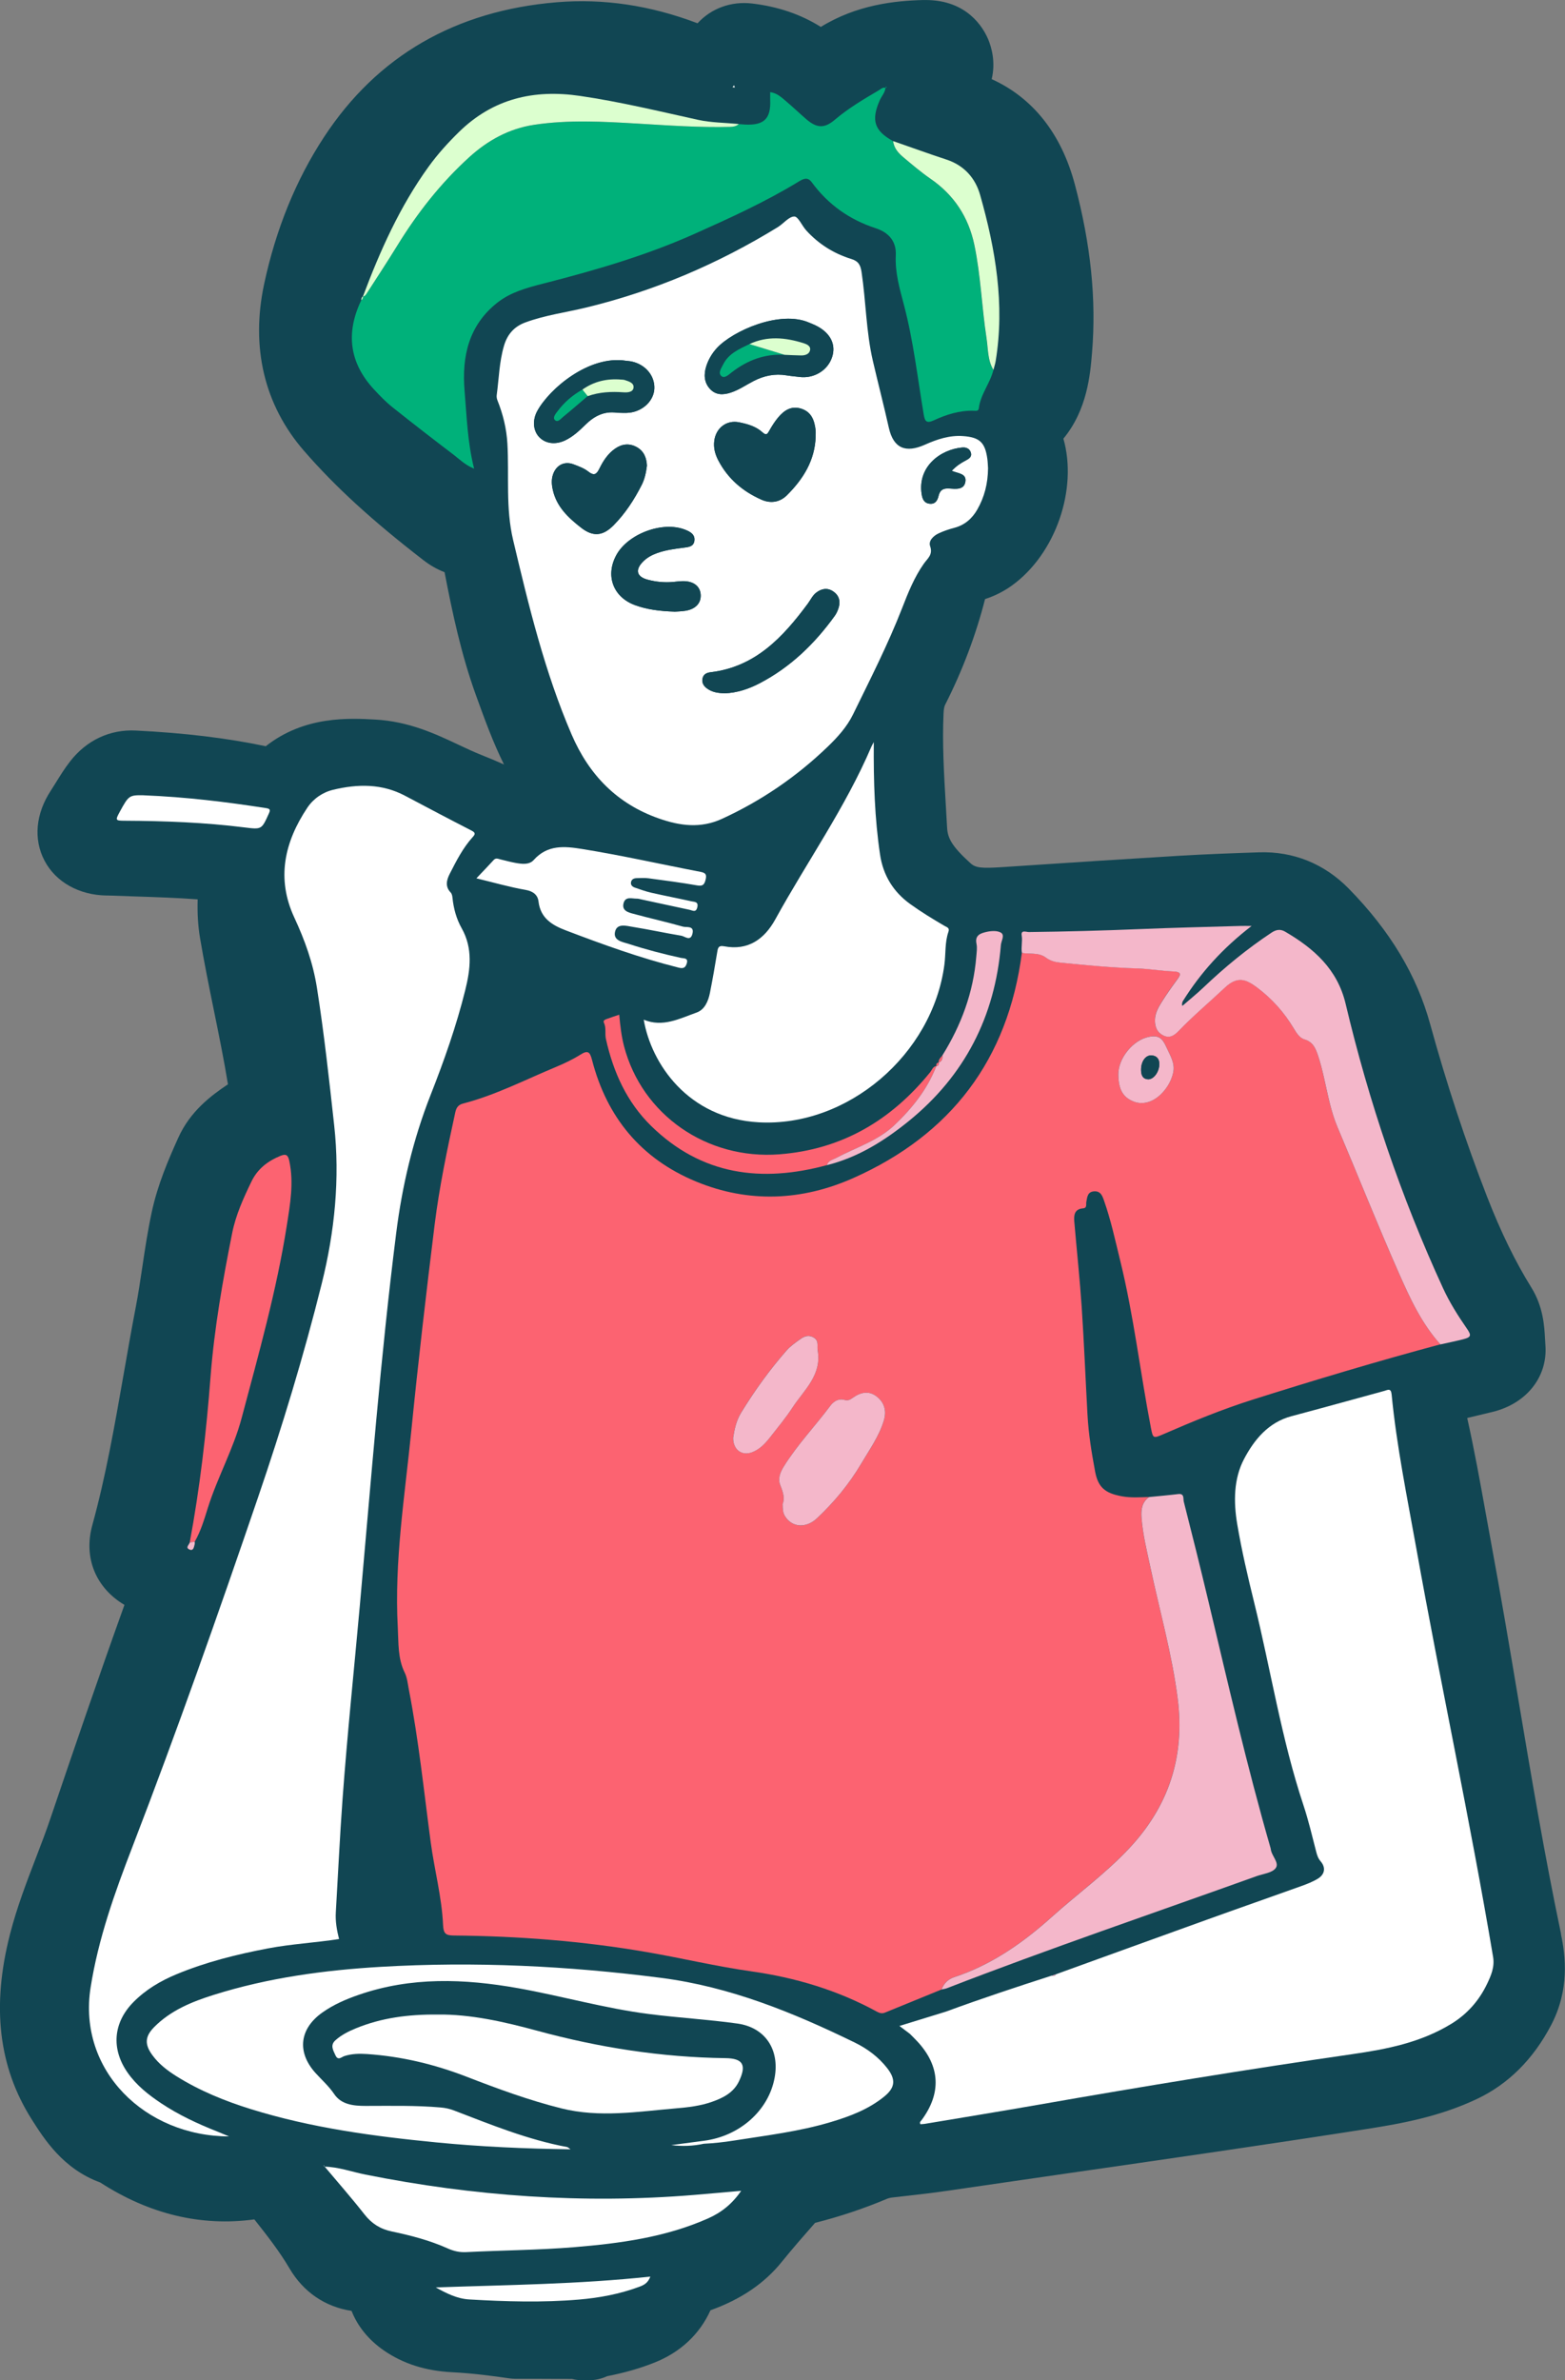 <svg width="223" height="339" viewBox="0 0 223 339" fill="none" xmlns="http://www.w3.org/2000/svg">
<rect x="0" y="0" width="223" height="339" fill="#808080" stroke="none"/>
<g clip-path="url(#clip0_1692_4755)">
<path d="M222.443 275.458C220.107 264.361 218.183 252.917 216.322 241.854C215.109 234.626 213.847 227.148 212.485 219.795C212.212 218.319 211.948 216.842 211.679 215.366C210.888 210.966 210.072 206.459 209.065 201.948C210.269 201.668 211.468 201.379 212.658 201.089C217.517 199.912 220.553 196.091 220.208 191.575C220.188 191.315 220.174 191.049 220.16 190.789C220.064 188.936 219.925 186.128 218.183 183.334C215.9 179.653 213.838 175.422 211.886 170.409C208.835 162.564 206.115 154.314 203.798 145.895C201.88 138.894 198.081 132.569 192.181 126.552C188.703 123.011 184.286 121.226 179.393 121.39C175.757 121.51 171.886 121.65 168.001 121.882C160.485 122.335 152.283 122.861 142.939 123.489C139.797 123.701 139.01 123.604 138.262 122.919C135.547 120.454 135.029 119.315 134.952 117.839C134.895 116.811 134.837 115.779 134.775 114.751C134.506 110.177 134.252 105.854 134.449 101.57C134.482 100.841 134.588 100.537 134.698 100.325C137.149 95.491 139.049 90.458 140.363 85.32C141.744 84.871 143.02 84.23 144.181 83.395C150.436 78.898 153.583 69.644 151.525 62.475C154.935 58.34 155.352 53.318 155.607 50.206C156.235 42.66 155.434 34.829 153.156 26.265C151.227 19.028 147.179 13.938 141.308 11.27C141.903 8.776 141.255 6.658 140.804 5.591C140.085 3.893 137.792 0.004 131.892 0.004C131.777 0.004 131.657 0.004 131.542 0.004C127.527 0.106 122.097 0.67 116.96 3.835C114.13 2.05 110.854 0.936 107.18 0.501C104.168 0.144 101.342 1.196 99.395 3.314C92.627 0.752 86.017 -0.227 79.326 0.323C64.903 1.519 53.755 7.965 46.191 19.487C42.19 25.571 39.312 32.624 37.638 40.45C35.705 49.487 37.667 57.699 43.313 64.202C47.764 69.326 53.026 74.141 60.374 79.81C61.324 80.539 62.322 81.103 63.348 81.494C64.456 87.255 65.704 93.155 67.804 98.974L67.944 99.36C69.09 102.52 70.255 105.738 71.814 108.879C70.773 108.411 69.699 107.958 68.606 107.528C67.569 107.118 66.5 106.616 65.373 106.086C62.053 104.523 58.293 102.752 53.491 102.482C49.807 102.279 43.399 101.917 37.869 106.279C32.3 105.111 26.347 104.392 19.358 104.045C15.665 103.857 12.341 105.42 9.995 108.431C9.18 109.478 8.542 110.52 7.976 111.432C7.741 111.813 7.506 112.194 7.257 112.575C5.079 115.885 4.743 119.523 6.336 122.562C7.938 125.621 11.262 127.483 15.195 127.541H15.44C15.545 127.546 15.651 127.546 15.751 127.551C15.785 127.551 15.823 127.551 15.857 127.551C16.951 127.594 18.049 127.628 19.143 127.667C22.236 127.768 25.23 127.869 28.165 128.086C28.108 130.089 28.213 131.85 28.496 133.553C29.086 137.06 29.796 140.549 30.482 143.921C31.216 147.53 31.916 150.961 32.482 154.425C30.079 156.036 27.11 158.251 25.402 162.038C23.954 165.251 22.467 168.716 21.632 172.585C21.056 175.258 20.658 177.897 20.279 180.449C19.982 182.447 19.699 184.333 19.339 186.191C18.73 189.351 18.174 192.55 17.632 195.642C16.317 203.14 15.08 210.218 13.156 217.209C11.876 221.841 13.627 226.125 17.732 228.571C13.991 238.988 10.48 249.279 7.17 259.025C6.542 260.882 5.837 262.725 5.089 264.67C3.774 268.095 2.412 271.637 1.433 275.443C-1.219 285.73 -0.212 294.361 4.508 301.825C6.307 304.662 8.979 308.888 14.274 310.828C21.291 315.358 28.674 317.119 36.243 316.087C38.108 318.441 39.859 320.695 41.26 323.083C43.246 326.45 46.33 328.54 50.095 329.118C50.954 331.309 52.518 333.248 54.7 334.754C57.453 336.65 60.638 337.663 64.447 337.856C67.353 338.001 70.294 338.392 72.529 338.72C72.831 338.763 73.133 338.787 73.436 338.787H76.448C78.127 338.797 79.806 338.802 81.508 338.811C82.012 338.937 82.535 339 83.058 339H83.844C84.789 339 85.705 338.792 86.535 338.411C88.977 337.938 91.178 337.306 93.241 336.486C96.949 335.024 99.712 332.423 101.237 329.027C105.592 327.468 108.94 325.191 111.415 322.113C112.917 320.251 114.485 318.465 116.14 316.579C119.67 315.691 123.138 314.529 126.482 313.115C126.621 313.057 126.832 313.009 127.096 312.975C127.767 312.898 128.439 312.821 129.11 312.743C130.957 312.536 132.871 312.319 134.789 312.039C140.512 311.204 146.239 310.379 151.961 309.549C165.996 307.528 180.511 305.434 194.786 303.205C199.788 302.423 205.117 301.449 210.423 298.949C214.898 296.841 218.462 293.3 221.023 288.417C223.661 283.375 223.086 278.608 222.424 275.458H222.443Z" fill="#114653"/>
<path d="M216.118 276.805C212.223 258.307 209.58 239.572 206.126 220.987C204.716 213.374 203.493 205.717 201.497 198.224C201.224 197.206 201.488 196.975 202.375 196.782C205.306 196.145 208.232 195.469 211.148 194.755C212.784 194.36 213.858 193.395 213.758 192.068C213.623 190.288 213.734 188.444 212.698 186.78C209.949 182.351 207.752 177.632 205.862 172.779C202.658 164.543 199.905 156.143 197.564 147.622C195.78 141.109 192.216 135.85 187.582 131.127C185.347 128.849 182.733 127.793 179.62 127.899C175.879 128.024 172.137 128.159 168.401 128.381C160.059 128.883 151.718 129.424 143.382 129.983C139.995 130.21 136.81 130.369 133.932 127.749C131.006 125.091 128.723 122.404 128.498 118.187C128.195 112.547 127.735 106.916 127.994 101.252C128.061 99.867 128.311 98.613 128.944 97.363C131.524 92.273 133.457 86.927 134.661 81.345C134.93 80.1 135.318 79.632 136.542 79.502C137.918 79.357 139.256 78.938 140.432 78.093C144.499 75.169 146.941 68.154 145.051 63.498C144.235 61.496 144.403 60.478 145.914 59.011C148.476 56.527 148.893 53.029 149.171 49.661C149.785 42.299 148.816 35.086 146.917 27.95C145.094 21.108 141.012 16.896 133.927 15.859C132.656 15.671 131.385 15.468 129.917 15.237C131.318 13.948 132.584 12.834 133.788 11.657C134.762 10.701 135.477 9.592 134.858 8.139C134.268 6.745 133.026 6.485 131.711 6.518C126.114 6.658 120.938 7.927 116.856 12.255C116.607 11.975 116.362 11.671 116.089 11.401C113.412 8.733 110.107 7.406 106.428 6.972C105.335 6.842 104.347 7.247 103.766 8.279C103.205 9.278 103.469 10.224 104.025 11.131C104.227 11.469 104.414 11.811 104.606 12.154C104.639 12.255 104.678 12.361 104.711 12.463C104.596 12.453 104.486 12.443 104.371 12.429C103.44 12.072 102.481 11.777 101.584 11.343C94.72 8.004 87.539 6.185 79.869 6.818C67.94 7.807 58.289 12.902 51.603 23.082C47.842 28.804 45.41 35.144 43.981 41.826C42.561 48.46 43.645 54.674 48.202 59.923C53.004 65.453 58.544 70.186 64.323 74.644C65.283 75.382 66.42 75.864 67.624 75.536C68.626 75.266 68.828 75.555 69.005 76.496C70.3 83.328 71.528 90.17 73.902 96.746C75.859 102.14 77.764 107.534 81.486 112.045C83.841 114.896 86.398 117.453 89.942 118.775C91.659 119.325 93.439 119.596 95.19 120.035C93.367 120.126 91.659 119.562 89.928 119.152C87.755 118.78 85.587 118.356 83.404 118.047C80.33 117.603 77.313 117.492 74.847 119.957C74.296 120.507 73.528 120.247 72.842 120.194C72.248 120.146 72.075 119.972 72.281 119.287C72.857 117.371 72.377 116.344 70.559 115.466C69.149 114.79 67.71 114.168 66.257 113.594C61.954 111.9 58.112 109.266 53.143 108.986C48.13 108.706 43.679 108.952 40.206 113.015C39.712 113.598 39.276 113.27 38.81 113.159C32.311 111.611 25.706 110.882 19.053 110.549C17.389 110.467 16.113 111.152 15.105 112.445C14.189 113.623 13.484 114.935 12.669 116.17C10.697 119.166 12.462 120.985 15.335 121.029C15.595 121.033 15.858 121.033 16.117 121.048C22.425 121.289 28.737 121.352 35.002 122.273C36.321 122.466 36.661 123.103 35.788 124.083C35.026 124.937 34.791 125.906 34.719 126.963C34.594 128.806 34.594 130.649 34.896 132.468C36.134 139.811 37.904 147.043 39.055 154.401C39.549 157.566 39.597 157.528 36.978 159.255C34.757 160.726 32.459 162.193 31.313 164.731C29.965 167.717 28.67 170.738 27.975 173.965C27.015 178.419 26.569 182.964 25.711 187.431C23.686 197.954 22.257 208.597 19.408 218.956C18.866 220.915 19.581 222.232 21.394 223.158C22.526 223.737 23.754 224.061 24.972 224.365C25.811 224.572 25.994 224.833 25.682 225.691C21.389 237.44 17.336 249.279 13.316 261.124C11.508 266.465 9.129 271.599 7.718 277.08C5.819 284.447 5.733 291.602 9.987 298.328C11.772 301.145 13.594 303.828 16.986 304.87C17.264 304.952 17.508 305.169 17.767 305.333C23.936 309.323 30.574 310.862 37.812 309.188C38.604 309.01 39.069 309.174 39.578 309.825C42.115 313.053 44.753 316.198 46.849 319.759C48.053 321.8 49.924 322.775 52.303 322.77C53.171 322.765 54.039 322.929 54.908 322.943C55.752 322.958 56.006 323.267 55.877 324.14C55.55 326.417 56.524 328.101 58.376 329.38C60.318 330.716 62.501 331.237 64.784 331.353C67.7 331.498 70.593 331.855 73.475 332.275C76.531 332.284 79.586 332.284 82.642 332.303C82.786 332.303 82.934 332.424 83.078 332.487H83.865C84.153 331.956 84.709 332.13 85.136 332.053C87.108 331.681 89.031 331.165 90.902 330.422C93.521 329.389 95.243 327.551 95.88 324.777C96.068 323.966 96.475 323.691 97.238 323.479C100.773 322.485 104.064 320.927 106.414 318.008C108.174 315.827 110.021 313.738 111.863 311.639C112.414 311.007 113.014 310.64 113.81 310.452C117.288 309.622 120.679 308.513 123.974 307.118C124.742 306.79 125.543 306.602 126.368 306.506C128.877 306.211 131.385 305.96 133.884 305.594C153.867 302.675 173.864 299.886 193.818 296.774C198.624 296.021 203.291 295.134 207.704 293.054C211.167 291.424 213.58 288.707 215.321 285.388C216.736 282.681 216.775 279.936 216.118 276.805ZM38.297 115.895C37.275 118.143 37.294 118.148 34.829 117.839C29.169 117.13 23.475 116.918 17.772 116.894C16.439 116.884 16.415 116.831 17.062 115.63C18.333 113.294 18.415 113.241 20.42 113.266C26.588 113.516 32.234 114.221 37.865 115.084C38.503 115.181 38.556 115.326 38.297 115.895ZM145.578 133.235C145.434 132.391 146.231 132.748 146.59 132.743C151.9 132.68 157.21 132.536 162.515 132.318C167.254 132.121 171.993 132.014 176.737 131.875C177.15 131.86 177.562 131.875 178.344 131.875C174.257 135.015 171.096 138.504 168.564 142.556C168.41 142.803 168.396 143.145 168.482 143.256C169.49 142.383 170.55 141.529 171.533 140.593C174.54 137.732 177.735 135.107 181.198 132.82C181.86 132.381 182.45 132.289 183.131 132.685C187.218 135.078 190.571 138.012 191.746 142.962C195.056 156.91 199.632 170.429 205.618 183.456C206.553 185.482 207.728 187.344 208.985 189.163C209.709 190.21 209.647 190.442 208.424 190.751C207.369 191.016 206.304 191.233 205.244 191.47C196.26 193.877 187.352 196.55 178.483 199.353C174.181 200.719 169.984 202.436 165.835 204.241C164.304 204.906 164.295 204.902 163.988 203.319C162.463 195.421 161.556 187.407 159.632 179.581C158.923 176.696 158.304 173.787 157.306 170.979C157.066 170.294 156.817 169.628 155.915 169.686C154.961 169.744 154.932 170.501 154.797 171.196C154.73 171.534 154.937 172.055 154.318 172.108C153.095 172.209 153.004 173.083 153.08 174.009C153.426 178.066 153.867 182.114 154.136 186.177C154.476 191.286 154.678 196.41 154.961 201.524C155.114 204.236 155.546 206.918 156.049 209.586C156.472 211.835 157.46 212.674 159.839 213.113C161.139 213.35 162.434 213.248 163.738 213.219C165.12 213.08 166.506 212.964 167.887 212.795C168.804 212.679 168.573 213.475 168.669 213.856C169.868 218.556 171.039 223.265 172.166 227.983C174.982 239.76 177.682 251.571 181.045 263.208C181.054 263.252 181.069 263.295 181.073 263.339C181.16 264.318 182.349 265.298 181.769 266.074C181.26 266.75 179.999 266.87 179.059 267.208C164.333 272.496 149.512 277.528 134.911 283.178C134.676 283.275 134.412 283.299 134.158 283.357C131.467 284.457 128.781 285.552 126.09 286.652C125.687 286.821 125.346 286.724 124.977 286.522C119.37 283.458 113.388 281.668 107.066 280.775C102.078 280.071 97.161 278.894 92.197 278.035C83.088 276.467 73.898 275.753 64.664 275.671C63.484 275.661 63.196 275.367 63.144 274.161C62.961 270.171 61.901 266.301 61.378 262.355C60.41 255.108 59.661 247.832 58.265 240.653C58.107 239.838 58.035 238.964 57.68 238.236C56.673 236.185 56.807 234.009 56.687 231.828C56.169 222.406 57.685 213.128 58.615 203.816C59.589 194.017 60.731 184.232 61.935 174.458C62.602 169.073 63.724 163.756 64.875 158.454C65.014 157.817 65.264 157.368 65.978 157.185C70.593 155.993 74.819 153.803 79.193 151.984C80.397 151.487 81.591 150.923 82.69 150.228C83.731 149.581 84.052 149.76 84.354 150.951C86.469 159.154 91.357 165.054 99.166 168.287C106.683 171.399 114.314 171.042 121.629 167.78C135.467 161.614 143.631 150.966 145.612 135.72C145.458 134.9 145.722 134.084 145.578 133.24V133.235ZM57.2 275.719C55.253 275.695 53.306 275.714 51.445 275.714C52.26 266.2 52.783 256.512 53.944 246.664C54.423 247.827 54.39 248.879 54.476 249.887C55.176 258.258 56.38 266.562 57.791 274.841C57.886 275.425 57.925 275.733 57.2 275.719ZM140.566 132.719C141.223 132.569 142.077 132.507 142.609 132.815C143.228 133.168 142.667 133.993 142.619 134.581C141.784 144.781 137.429 153.2 129.543 159.617C126.085 162.43 122.272 164.837 117.83 165.937C108.515 168.465 99.972 167.389 92.787 160.36C89.314 156.968 87.391 152.688 86.34 147.979C86.167 147.217 86.412 146.407 86.052 145.654C85.894 145.331 86.244 145.205 86.469 145.118C87.031 144.906 87.602 144.728 88.235 144.515C88.374 146.083 88.542 147.56 88.921 148.997C91.477 158.777 100.72 165.189 111.043 164.398C119.95 163.718 126.967 159.578 132.541 152.708C132.8 152.384 132.92 151.897 133.424 151.82L133.448 151.844C133.347 151.55 133.476 151.395 133.745 151.323C133.731 151.14 133.779 150.99 133.855 150.855C133.875 150.816 133.899 150.783 133.923 150.749C133.975 150.676 134.033 150.604 134.095 150.537C134.124 150.503 134.153 150.469 134.186 150.435C134.215 150.397 134.249 150.363 134.278 150.329C136.968 146.006 138.705 141.345 139.117 136.231C139.165 135.623 139.266 134.986 139.146 134.403C138.882 133.153 139.779 132.902 140.566 132.719ZM129.716 128.772C131.275 129.892 132.91 130.89 134.57 131.86C134.882 132.039 135.342 132.121 135.136 132.7C134.608 134.215 134.767 135.821 134.561 137.38C132.867 150.204 120.741 160.543 108.093 159.839C98.02 159.279 92.782 151.473 91.722 145.225C94.427 146.358 96.84 145.065 99.257 144.211C100.413 143.801 100.927 142.581 101.162 141.379C101.536 139.493 101.872 137.597 102.183 135.696C102.284 135.073 102.318 134.61 103.176 134.774C106.596 135.426 108.923 133.751 110.477 130.929C115.005 122.703 120.463 115.007 124.171 106.323C124.224 106.202 124.296 106.091 124.507 105.691C124.464 111.326 124.632 116.532 125.394 121.704C125.835 124.671 127.284 127.026 129.716 128.772ZM66.199 55.658C66.501 59.306 66.612 62.977 67.552 66.746C66.266 66.224 65.475 65.404 64.597 64.738C61.681 62.524 58.783 60.28 55.925 57.993C54.975 57.236 54.116 56.348 53.286 55.456C49.761 51.649 49.252 47.389 51.483 42.747C51.488 42.665 51.492 42.588 51.512 42.516C51.521 42.482 51.531 42.448 51.545 42.414C51.56 42.381 51.574 42.352 51.598 42.323C51.612 42.303 51.632 42.284 51.651 42.27C51.67 42.25 51.694 42.236 51.718 42.221C52.174 41.001 52.644 39.79 53.138 38.588C53.464 37.788 53.8 36.991 54.14 36.2C54.615 35.11 55.109 34.029 55.632 32.963C55.761 32.693 55.891 32.427 56.025 32.162C56.16 31.896 56.294 31.631 56.428 31.371C56.702 30.845 56.98 30.319 57.268 29.798C57.412 29.537 57.556 29.277 57.699 29.021C58.285 27.988 58.898 26.97 59.551 25.967C59.671 25.779 59.795 25.59 59.92 25.407C60.289 24.848 60.673 24.293 61.071 23.743C62.352 21.972 63.81 20.356 65.374 18.826C70.233 14.059 76.027 12.704 82.637 13.664C88.316 14.494 93.866 15.84 99.454 17.07C101.344 17.485 103.33 17.48 105.268 17.668C105.57 17.692 105.872 17.726 106.174 17.741C108.884 17.871 109.863 16.906 109.748 14.223C109.733 13.881 109.748 13.534 109.748 13.123C110.745 13.254 111.398 13.895 112.074 14.474C113.038 15.29 113.949 16.168 114.909 16.988C116.396 18.262 117.475 18.325 118.962 17.051C120.9 15.401 123.068 14.127 125.241 12.853C125.528 12.684 125.787 12.39 126.181 12.515C126.205 12.458 126.224 12.395 126.248 12.337C126.44 12.467 126.262 12.477 126.186 12.52C126.114 13.201 125.634 13.688 125.37 14.281C124.113 17.123 124.593 18.624 127.26 20.095C129.802 20.978 132.33 21.89 134.887 22.734C137.381 23.559 138.973 25.364 139.655 27.747C141.851 35.486 143.199 43.336 141.875 51.422C141.803 51.847 141.66 52.267 141.554 52.686C141.084 54.602 139.703 56.165 139.467 58.182C139.42 58.587 138.997 58.5 138.71 58.49C136.7 58.447 134.834 59.045 133.05 59.865C132.028 60.333 131.783 60.005 131.625 59.04C130.742 53.82 130.157 48.547 128.805 43.418C128.191 41.092 127.524 38.82 127.639 36.355C127.735 34.386 126.67 33.112 124.751 32.49C121.053 31.284 117.993 29.132 115.671 25.962C115.043 25.103 114.396 25.499 113.738 25.895C109.038 28.76 104.03 31.033 99.027 33.272C92.062 36.393 84.733 38.511 77.346 40.403C75.063 40.986 72.761 41.609 70.88 43.09C66.803 46.298 65.787 50.742 66.199 55.658ZM93.88 116.575C87.952 114.491 83.951 110.419 81.457 104.62C77.615 95.699 75.351 86.324 73.121 76.911C72.037 72.347 72.564 67.759 72.305 63.185C72.18 61.028 71.677 58.992 70.88 57.009C70.785 56.778 70.751 56.498 70.785 56.252C71.096 53.912 71.144 51.538 71.821 49.246C72.305 47.591 73.293 46.501 74.871 45.922C77.663 44.894 80.613 44.508 83.486 43.813C93.214 41.464 102.308 37.59 110.836 32.35C111.647 31.853 112.395 30.849 113.182 30.845C113.738 30.84 114.271 32.152 114.875 32.818C116.645 34.772 118.823 36.133 121.317 36.9C122.339 37.213 122.617 37.783 122.761 38.748C123.389 42.95 123.408 47.244 124.368 51.384C125.106 54.568 125.927 57.733 126.646 60.927C127.313 63.889 129.068 64.555 131.793 63.339C133.5 62.572 135.285 61.974 137.213 62.109C139.578 62.278 140.364 63.006 140.686 65.366C140.748 65.843 140.758 66.326 140.787 66.741C140.763 68.864 140.273 70.803 139.252 72.583C138.508 73.876 137.448 74.798 135.956 75.184C135.203 75.382 134.455 75.638 133.75 75.966C132.997 76.313 132.268 77.027 132.536 77.794C132.968 79.01 132.167 79.531 131.644 80.279C130.272 82.223 129.395 84.423 128.541 86.623C126.521 91.805 123.994 96.751 121.557 101.734C120.684 103.52 119.341 105.001 117.931 106.361C113.494 110.631 108.481 114.052 102.879 116.624C99.814 118.032 96.854 117.617 93.88 116.575ZM70.338 122.49C70.655 122.143 70.967 122.317 71.298 122.394C72.013 122.568 72.727 122.77 73.451 122.896C74.363 123.06 75.404 123.209 76.061 122.476C78.018 120.286 80.445 120.517 82.939 120.918C88.604 121.825 94.202 123.098 99.838 124.179C100.495 124.305 100.725 124.526 100.567 125.207C100.409 125.882 100.231 126.259 99.373 126.109C97.061 125.699 94.734 125.4 92.408 125.086C91.851 125.014 91.276 125.052 90.715 125.072C90.345 125.081 90.009 125.216 89.918 125.617C89.827 126.037 90.101 126.292 90.451 126.413C91.228 126.678 92.005 126.963 92.806 127.146C94.71 127.581 96.634 127.947 98.543 128.367C98.96 128.459 99.555 128.401 99.368 129.206C99.185 130.012 98.72 129.674 98.284 129.583C95.991 129.086 93.693 128.594 91.4 128.097C91.189 128.053 90.974 127.981 90.758 127.986C90.062 128 89.136 127.619 88.868 128.618C88.575 129.699 89.52 129.94 90.254 130.142C92.604 130.774 94.979 131.305 97.32 131.966C97.838 132.116 98.989 131.778 98.672 133.004C98.384 134.113 97.603 133.351 97.085 133.264C94.768 132.878 92.475 132.376 90.158 132.005C89.261 131.86 87.961 131.464 87.659 132.656C87.319 133.983 88.748 134.157 89.626 134.441C92.062 135.237 94.547 135.879 97.056 136.429C97.435 136.511 98.13 136.39 97.857 137.24C97.646 137.891 97.31 137.963 96.681 137.804C91.194 136.434 85.894 134.509 80.618 132.502C78.694 131.773 77.015 130.789 76.732 128.381C76.627 127.484 75.994 126.934 74.905 126.746C72.603 126.345 70.338 125.689 67.878 125.096C68.746 124.184 69.557 123.349 70.338 122.49ZM73.792 129.858C74.085 129.949 74.137 130.205 74.176 130.475C74.569 133.018 76.181 134.557 78.368 135.614C81.198 136.974 84.172 137.92 87.199 138.721C88.206 138.986 89.208 139.266 90.59 139.642C83.337 142.822 76.032 144.713 68.506 147.14C70.928 140.516 71.989 134.161 67.389 128.14C67.523 128.082 67.652 128.029 67.787 127.976C69.787 128.603 71.787 129.226 73.792 129.858ZM27.035 219.685C28.488 211.888 29.395 204.019 29.999 196.116C30.531 189.207 31.73 182.399 33.083 175.62C33.601 173.025 34.69 170.636 35.836 168.267C36.709 166.468 38.144 165.373 39.942 164.63C40.825 164.263 41.06 164.562 41.233 165.392C41.88 168.475 41.352 171.495 40.873 174.52C39.41 183.832 36.848 192.878 34.436 201.963C33.256 206.388 31.001 210.378 29.634 214.72C29.111 216.37 28.622 218.054 27.749 219.574C27.744 219.704 27.768 219.839 27.735 219.96C27.625 220.365 27.553 220.963 26.948 220.659C26.401 220.389 26.948 220.013 27.035 219.685ZM12.899 283.077C14.002 276.086 16.348 269.548 18.866 263.006C25.207 246.554 31.069 229.918 36.772 213.229C40.192 203.218 43.276 193.086 45.842 182.809C47.689 175.403 48.452 167.838 47.612 160.249C46.893 153.726 46.178 147.198 45.161 140.709C44.6 137.133 43.429 133.901 41.933 130.678C39.347 125.13 40.523 119.924 43.779 115.046C44.643 113.748 45.957 112.841 47.473 112.479C50.96 111.64 54.419 111.582 57.714 113.333C60.87 115.002 64.021 116.672 67.197 118.298C67.806 118.611 67.695 118.838 67.341 119.229C65.95 120.768 65.019 122.611 64.084 124.44C63.633 125.313 63.383 126.249 64.213 127.113C64.376 127.281 64.443 127.585 64.467 127.831C64.621 129.38 65.029 130.871 65.782 132.203C67.403 135.083 67.024 138.055 66.29 141.017C65.024 146.112 63.278 151.058 61.354 155.94C58.851 162.285 57.296 168.88 56.443 175.635C54.217 193.288 52.85 211.024 51.258 228.736C50.432 237.898 49.473 247.046 48.802 256.222C48.408 261.597 48.159 266.981 47.842 272.361C47.766 273.635 47.972 274.88 48.303 276.158C44.902 276.689 41.506 276.862 38.167 277.499C33.711 278.348 29.332 279.439 25.13 281.185C22.852 282.131 20.761 283.371 19.015 285.137C16.127 288.056 15.82 291.781 18.156 295.153C19.422 296.986 21.135 298.337 22.957 299.548C25.476 301.223 28.2 302.487 31.001 303.591C31.476 303.78 31.942 303.982 32.627 304.267C20.665 304.248 11.047 294.864 12.899 283.077ZM46.221 308.575C46.221 308.575 46.221 308.546 46.221 308.532C46.178 308.498 46.135 308.464 46.092 308.436C46.13 308.426 46.163 308.416 46.202 308.407C46.207 308.45 46.211 308.489 46.221 308.532C46.231 308.542 46.245 308.546 46.255 308.556C46.259 308.561 46.264 308.571 46.269 308.575H46.226H46.221ZM91.041 325.708C88.283 326.726 85.414 327.266 82.512 327.512C77.298 327.956 72.075 327.802 66.861 327.498C65.134 327.397 63.599 326.625 62.084 325.78C72.228 325.414 82.373 325.341 92.667 324.237C92.307 325.211 91.683 325.472 91.041 325.708ZM100.874 315.957C94.792 318.649 88.345 319.503 81.812 320.044C76.689 320.464 71.552 320.483 66.424 320.748C65.494 320.796 64.65 320.608 63.782 320.217C61.23 319.074 58.529 318.37 55.8 317.8C54.183 317.458 52.96 316.686 51.934 315.373C51.704 315.084 51.473 314.794 51.243 314.505C50.783 313.931 50.313 313.362 49.838 312.797C49.598 312.508 49.358 312.223 49.118 311.943C48.639 311.379 48.159 310.814 47.684 310.25C47.631 310.192 47.583 310.129 47.535 310.071C47.108 309.574 46.686 309.077 46.269 308.575C46.394 308.575 46.518 308.585 46.638 308.595C46.869 308.609 47.104 308.633 47.329 308.662C47.828 308.725 48.317 308.817 48.802 308.928C48.926 308.952 49.046 308.981 49.166 309.01C50.135 309.236 51.094 309.511 52.068 309.704C67.528 312.792 83.107 313.897 98.835 312.609C101.032 312.43 103.229 312.223 105.613 312.015C104.332 313.883 102.792 315.103 100.874 315.957ZM79.98 300.267C75.365 299.119 70.919 297.479 66.501 295.766C61.916 293.995 57.21 292.866 52.308 292.533C51.219 292.461 50.135 292.48 49.08 292.823C48.643 292.963 48.173 293.532 47.799 292.717C47.473 291.998 47.017 291.274 47.794 290.574C48.648 289.807 49.665 289.301 50.715 288.871C54.356 287.376 58.174 286.874 62.347 286.912C67.053 286.85 71.859 287.945 76.598 289.233C85.385 291.621 94.283 293.001 103.387 293.122C105.881 293.151 106.4 294.101 105.306 296.412C104.529 298.038 103.042 298.781 101.459 299.341C99.804 299.92 98.063 300.122 96.336 300.272C90.887 300.73 85.448 301.633 79.98 300.267ZM125.994 298.593C123.754 300.417 121.096 301.416 118.377 302.226C113.853 303.582 109.177 304.132 104.538 304.865C103.123 305.092 101.704 305.242 100.279 305.314C98.754 305.647 97.214 305.7 95.641 305.507C97.18 305.304 98.715 305.102 100.25 304.899C105.402 304.248 109.532 300.581 110.381 295.891C111.105 291.906 109.042 288.751 105.08 288.196C100.903 287.612 96.677 287.376 92.489 286.84C86.182 286.039 80.052 284.268 73.797 283.154C66.156 281.798 58.572 281.518 51.099 284.109C49.281 284.736 47.526 285.499 45.948 286.613C42.662 288.924 42.273 292.273 44.964 295.245C45.861 296.234 46.854 297.102 47.626 298.246C48.639 299.746 50.385 299.925 52.087 299.925C55.656 299.925 59.225 299.838 62.789 300.147C63.45 300.204 64.069 300.335 64.683 300.571C69.964 302.598 75.212 304.745 80.809 305.782C80.92 305.801 81.016 305.912 81.294 306.105C74.785 306.018 68.473 305.738 62.179 305.121C53.243 304.248 44.365 303.061 35.755 300.383C32.047 299.23 28.459 297.773 25.149 295.703C23.85 294.888 22.636 293.961 21.72 292.707C20.607 291.197 20.626 290.068 21.941 288.726C24.305 286.319 27.351 285.084 30.474 284.104C38.206 281.678 46.173 280.592 54.231 280.119C67.614 279.333 80.929 279.979 94.226 281.692C104.054 282.961 113.019 286.623 121.811 290.907C123.576 291.771 125.169 292.948 126.406 294.531C127.668 296.142 127.581 297.305 125.994 298.593ZM211.882 282.575C210.745 284.934 209.076 286.84 206.798 288.234C202.452 290.893 197.655 291.838 192.705 292.552C177.807 294.699 162.942 297.136 148.111 299.732C142.672 300.682 137.218 301.57 131.769 302.482C131.558 302.52 131.342 302.516 131.145 302.53C130.987 302.226 131.208 302.101 131.323 301.941C134.167 298.106 133.971 294.27 130.742 290.772C130.387 290.386 130.009 290.024 129.644 289.653C129.231 289.344 128.824 289.035 128.162 288.538C130.531 287.81 132.671 287.149 134.81 286.488C139.794 284.654 144.825 282.99 149.876 281.364L149.886 281.374C150.078 281.311 150.269 281.243 150.461 281.176C157.695 278.561 164.923 275.936 172.161 273.336C176.579 271.743 181.016 270.2 185.434 268.612C186.249 268.318 187.074 267.999 187.808 267.546C188.791 266.933 188.925 265.963 188.187 265.1C187.822 264.675 187.674 264.227 187.544 263.71C186.973 261.505 186.455 259.286 185.741 257.129C182.594 247.683 181.083 237.84 178.704 228.21C177.793 224.514 176.924 220.804 176.291 217.05C175.764 213.895 175.783 210.604 177.265 207.796C178.704 205.061 180.728 202.566 184.033 201.693C188.446 200.521 192.844 199.295 197.252 198.094C197.732 197.964 198.197 197.636 198.293 198.591C199.008 205.968 200.505 213.219 201.809 220.5C205.287 239.929 209.479 259.223 212.75 278.686C213 280.148 212.453 281.388 211.882 282.575Z" fill="#114653"/>
<path d="M205.243 191.46C196.259 193.868 187.347 196.541 178.482 199.344C174.18 200.704 169.983 202.427 165.834 204.231C164.304 204.897 164.294 204.887 163.987 203.305C162.462 195.407 161.555 187.393 159.627 179.567C158.917 176.682 158.298 173.773 157.305 170.965C157.065 170.28 156.811 169.614 155.909 169.672C154.955 169.73 154.926 170.487 154.792 171.182C154.725 171.519 154.936 172.045 154.317 172.094C153.094 172.195 152.998 173.068 153.079 173.995C153.425 178.052 153.861 182.1 154.135 186.163C154.475 191.272 154.677 196.396 154.96 201.51C155.108 204.226 155.545 206.904 156.044 209.572C156.466 211.82 157.454 212.66 159.833 213.099C161.133 213.34 162.433 213.239 163.733 213.205C162.711 213.919 162.562 214.957 162.649 216.1C162.826 218.551 163.431 220.925 163.939 223.308C165.263 229.498 167.004 235.592 167.805 241.907C168.86 250.201 166.524 257.255 160.836 263.3C157.468 266.875 153.502 269.741 149.87 273.003C145.741 276.713 141.285 279.835 135.97 281.581C135.111 281.866 134.478 282.464 134.152 283.347C131.461 284.447 128.775 285.542 126.084 286.642C125.681 286.806 125.336 286.71 124.971 286.512C119.364 283.448 113.383 281.658 107.056 280.761C102.072 280.057 97.156 278.879 92.191 278.021C83.082 276.448 73.892 275.738 64.654 275.656C63.474 275.647 63.191 275.352 63.133 274.146C62.951 270.161 61.895 266.287 61.368 262.34C60.404 255.098 59.656 247.818 58.26 240.639C58.101 239.823 58.029 238.95 57.67 238.226C56.662 236.176 56.801 234 56.682 231.814C56.164 222.391 57.675 213.113 58.605 203.802C59.584 194.003 60.72 184.218 61.929 174.443C62.596 169.059 63.714 163.742 64.87 158.44C65.009 157.803 65.258 157.354 65.973 157.171C70.587 155.979 74.813 153.789 79.187 151.97C80.391 151.468 81.586 150.903 82.689 150.213C83.725 149.562 84.046 149.745 84.353 150.932C86.464 159.134 91.356 165.035 99.165 168.268C106.682 171.38 114.313 171.023 121.628 167.761C135.466 161.595 143.63 150.947 145.611 135.701C146.753 135.894 148.024 135.619 149.012 136.362C149.655 136.844 150.345 137.013 151.065 137.085C154.739 137.452 158.413 137.799 162.111 137.915C163.8 137.968 165.483 138.263 167.172 138.34C168.529 138.398 168.179 138.899 167.647 139.618C166.922 140.603 166.213 141.601 165.565 142.639C165.057 143.449 164.567 144.279 164.567 145.307C164.567 146.267 164.87 147.024 165.762 147.459C166.678 147.902 167.325 147.459 167.944 146.812C170.035 144.646 172.338 142.701 174.535 140.641C176.329 138.957 177.547 139.445 179.135 140.641C181.236 142.224 182.991 144.173 184.344 146.455C184.732 147.106 185.188 147.82 185.874 148.018C187.092 148.366 187.457 149.311 187.793 150.295C188.128 151.285 188.383 152.307 188.618 153.325C189.184 155.752 189.606 158.227 190.579 160.524C193.515 167.447 196.287 174.438 199.328 181.314C200.926 184.927 202.566 188.483 205.238 191.446L205.243 191.46ZM111.517 214.199C111.536 214.918 111.541 215.425 111.833 215.912C112.821 217.552 114.836 217.716 116.409 216.24C118.865 213.929 121.004 211.348 122.726 208.438C123.897 206.455 125.264 204.569 125.94 202.316C126.348 200.955 126.036 199.773 124.938 198.909C123.82 198.027 122.65 198.287 121.561 199.049C121.191 199.31 120.856 199.532 120.376 199.392C119.493 199.136 118.793 199.575 118.323 200.207C116.16 203.102 113.642 205.727 111.718 208.81C111.19 209.654 110.797 210.556 111.186 211.531C111.565 212.477 111.862 213.393 111.517 214.204V214.199ZM104.47 204.757C104.437 206.475 105.722 207.387 107.19 206.812C108.236 206.402 109.003 205.621 109.675 204.757C110.773 203.348 111.934 201.978 112.903 200.482C114.539 197.969 117.124 195.865 116.515 192.314C116.409 191.692 116.702 190.997 116.025 190.539C115.335 190.071 114.678 190.254 114.083 190.678C113.378 191.185 112.639 191.687 112.078 192.329C109.665 195.088 107.526 198.055 105.607 201.182C104.902 202.33 104.653 203.599 104.47 204.752V204.757ZM159.353 153.021C159.373 155.183 160.025 156.307 161.598 156.901C162.932 157.407 164.462 156.915 165.68 155.569C166.395 154.778 166.903 153.871 167.153 152.828C167.488 151.42 166.731 150.32 166.198 149.123C165.613 147.806 165.066 147.396 163.723 147.661C161.454 148.1 159.329 150.706 159.353 153.021Z" fill="#FC6371"/>
<path d="M48.302 276.158C44.901 276.689 41.505 276.858 38.172 277.495C33.716 278.344 29.332 279.434 25.13 281.181C22.856 282.126 20.765 283.366 19.019 285.132C16.131 288.056 15.819 291.776 18.16 295.153C19.427 296.982 21.139 298.333 22.962 299.548C25.48 301.223 28.204 302.487 31.006 303.591C31.48 303.78 31.946 303.982 32.632 304.267C20.674 304.248 11.052 294.864 12.908 283.077C14.006 276.091 16.352 269.548 18.875 263.011C25.216 246.558 31.078 229.923 36.776 213.234C40.196 203.218 43.285 193.086 45.846 182.809C47.693 175.408 48.456 167.838 47.616 160.249C46.897 153.731 46.187 147.203 45.165 140.709C44.604 137.134 43.434 133.901 41.937 130.678C39.352 125.125 40.532 119.924 43.784 115.046C44.652 113.748 45.966 112.841 47.477 112.479C50.964 111.64 54.423 111.587 57.718 113.333C60.869 115.002 64.026 116.672 67.201 118.298C67.81 118.611 67.7 118.838 67.345 119.229C65.954 120.768 65.023 122.611 64.088 124.44C63.642 125.313 63.388 126.249 64.218 127.113C64.381 127.281 64.448 127.581 64.472 127.831C64.625 129.375 65.033 130.871 65.786 132.203C67.407 135.083 67.028 138.055 66.294 141.017C65.028 146.112 63.282 151.058 61.359 155.94C58.86 162.29 57.301 168.885 56.452 175.635C54.226 193.284 52.859 211.019 51.267 228.736C50.442 237.898 49.482 247.046 48.811 256.222C48.417 261.597 48.168 266.981 47.851 272.356C47.775 273.63 47.986 274.875 48.312 276.158H48.302Z" fill="white"/>
<path d="M211.882 282.575C210.746 284.934 209.076 286.84 206.798 288.234C202.452 290.893 197.656 291.838 192.706 292.552C177.807 294.699 162.942 297.136 148.111 299.732C142.672 300.682 137.218 301.57 131.769 302.482C131.558 302.52 131.342 302.515 131.146 302.53C130.987 302.226 131.208 302.1 131.323 301.941C134.167 298.106 133.971 294.27 130.743 290.772C130.388 290.386 130.009 290.024 129.644 289.653C129.232 289.344 128.824 289.035 128.162 288.538C130.532 287.81 132.671 287.149 134.81 286.488C139.794 284.654 144.826 282.99 149.876 281.364L149.886 281.373C150.145 281.499 150.342 281.446 150.462 281.176C157.695 278.561 164.923 275.936 172.162 273.335C176.579 271.743 181.016 270.199 185.434 268.612C186.249 268.318 187.074 267.999 187.808 267.546C188.791 266.933 188.926 265.963 188.187 265.1C187.823 264.675 187.674 264.226 187.544 263.71C186.974 261.505 186.456 259.286 185.741 257.129C182.594 247.682 181.083 237.84 178.704 228.21C177.793 224.514 176.925 220.804 176.291 217.05C175.764 213.895 175.783 210.604 177.265 207.796C178.704 205.061 180.728 202.566 184.033 201.693C188.446 200.521 192.845 199.295 197.253 198.094C197.732 197.964 198.198 197.635 198.294 198.591C199.008 205.968 200.505 213.219 201.81 220.5C205.287 239.929 209.479 259.223 212.751 278.686C213 280.148 212.453 281.388 211.882 282.575Z" fill="white"/>
<path d="M140.786 66.736C140.762 68.864 140.273 70.798 139.251 72.579C138.508 73.871 137.448 74.793 135.961 75.179C135.208 75.377 134.455 75.628 133.75 75.961C133.001 76.308 132.268 77.022 132.536 77.789C132.963 79.01 132.167 79.531 131.644 80.274C130.272 82.218 129.394 84.423 128.541 86.618C126.521 91.8 123.993 96.746 121.557 101.734C120.684 103.52 119.341 105.001 117.93 106.356C113.494 110.626 108.481 114.047 102.879 116.619C99.814 118.027 96.854 117.613 93.88 116.566C87.951 114.486 83.951 110.409 81.452 104.615C77.61 95.689 75.346 86.314 73.115 76.906C72.031 72.342 72.559 67.754 72.3 63.18C72.175 61.023 71.672 58.987 70.876 57.004C70.784 56.773 70.746 56.493 70.78 56.247C71.096 53.907 71.139 51.533 71.816 49.241C72.305 47.586 73.288 46.496 74.871 45.917C77.663 44.889 80.613 44.503 83.486 43.809C93.213 41.459 102.308 37.585 110.836 32.345C111.647 31.848 112.395 30.845 113.182 30.835C113.738 30.835 114.271 32.142 114.875 32.808C116.645 34.762 118.823 36.123 121.322 36.89C122.339 37.204 122.617 37.773 122.765 38.743C123.394 42.945 123.413 47.234 124.372 51.379C125.111 54.563 125.936 57.728 126.651 60.922C127.317 63.884 129.073 64.55 131.797 63.334C133.505 62.572 135.289 61.969 137.218 62.109C139.582 62.273 140.369 63.001 140.69 65.365C140.753 65.843 140.762 66.326 140.791 66.736H140.786ZM116.223 62.167C116.223 61.863 116.252 61.549 116.218 61.25C116.055 59.88 115.638 58.669 114.165 58.201C112.745 57.752 111.719 58.452 110.865 59.475C110.395 60.039 109.992 60.676 109.632 61.318C109.349 61.815 109.205 62.08 108.63 61.554C107.704 60.715 106.495 60.377 105.306 60.14C103.521 59.788 102.025 60.946 101.78 62.77C101.646 63.759 101.895 64.685 102.346 65.549C103.713 68.178 105.833 69.983 108.5 71.16C109.829 71.749 111.143 71.517 112.136 70.528C114.443 68.231 116.127 65.573 116.228 62.162L116.223 62.167ZM92.182 66.345C92.134 65.25 91.784 64.251 90.71 63.667C89.65 63.088 88.609 63.223 87.64 63.899C86.647 64.589 85.985 65.583 85.462 66.635C85.059 67.45 84.743 67.884 83.826 67.16C83.227 66.688 82.459 66.408 81.73 66.133C80.445 65.645 79.284 66.224 78.814 67.522C78.536 68.294 78.603 69.061 78.785 69.843C79.342 72.217 81.001 73.751 82.8 75.155C84.493 76.477 85.894 76.361 87.424 74.817C89.093 73.129 90.374 71.155 91.444 69.047C91.861 68.222 92.053 67.32 92.177 66.34L92.182 66.345ZM114.266 53.719C116.362 53.81 118.199 52.479 118.66 50.539C119.067 48.812 118.151 47.263 116.151 46.313C115.877 46.182 115.59 46.081 115.311 45.956C111.167 44.127 104.409 47.114 102.145 49.579C101.459 50.327 100.941 51.21 100.639 52.16C100.284 53.275 100.303 54.428 101.142 55.364C101.982 56.295 103.042 56.276 104.15 55.909C105.315 55.523 106.318 54.814 107.402 54.259C108.879 53.502 110.414 53.183 112.069 53.458C112.798 53.579 113.537 53.637 114.271 53.719H114.266ZM87.889 58.785C88.498 58.785 89.112 58.847 89.712 58.775C91.674 58.534 93.18 57.028 93.237 55.316C93.3 53.482 91.938 51.88 89.957 51.475C89.702 51.422 89.439 51.422 89.179 51.379C83.922 50.559 78.272 55.378 76.55 58.543C75.835 59.861 75.969 61.327 76.804 62.225C77.706 63.194 79.13 63.383 80.541 62.712C81.658 62.176 82.55 61.342 83.424 60.483C84.671 59.257 86.086 58.524 87.889 58.78V58.785ZM96.082 87.115C96.456 87.087 97.065 87.082 97.665 86.985C99.118 86.758 99.924 85.88 99.842 84.679C99.761 83.487 98.821 82.754 97.334 82.763C96.859 82.763 96.384 82.836 95.904 82.879C94.681 82.99 93.472 82.87 92.288 82.556C90.695 82.136 90.46 81.138 91.659 79.951C92.225 79.391 92.911 79.024 93.659 78.759C94.859 78.334 96.101 78.17 97.353 78.011C98.039 77.924 98.854 77.881 98.95 76.984C99.046 76.076 98.303 75.705 97.607 75.43C94.403 74.18 89.467 76.023 87.817 79.063C86.23 81.987 87.366 85.036 90.479 86.179C92.211 86.816 94.019 87.038 96.087 87.106L96.082 87.115ZM103.296 98.743C105.032 98.675 106.678 98.126 108.236 97.315C112.621 95.033 116.079 91.694 118.952 87.704C119.202 87.357 119.384 86.942 119.509 86.527C119.796 85.586 119.528 84.766 118.722 84.225C117.902 83.675 117.062 83.815 116.3 84.409C115.772 84.819 115.503 85.436 115.115 85.962C111.565 90.753 107.622 94.989 101.257 95.742C100.701 95.81 100.236 96.017 100.106 96.63C99.986 97.209 100.236 97.653 100.677 98C101.44 98.598 102.332 98.724 103.301 98.738L103.296 98.743ZM135.611 67.054C136.263 66.359 136.911 65.94 137.611 65.573C138.047 65.346 138.503 65.071 138.345 64.483C138.182 63.894 137.678 63.677 137.112 63.73C134.014 64 130.709 66.451 131.327 70.383C131.438 71.083 131.678 71.662 132.493 71.739C133.284 71.811 133.587 71.252 133.731 70.639C133.946 69.756 134.407 69.51 135.304 69.573C136.167 69.635 137.376 69.799 137.558 68.593C137.741 67.411 136.498 67.435 135.611 67.045V67.054Z" fill="white"/>
<path d="M141.554 52.686C141.084 54.602 139.702 56.165 139.467 58.182C139.419 58.592 138.997 58.5 138.709 58.495C136.7 58.447 134.834 59.045 133.049 59.87C132.028 60.338 131.788 60.01 131.625 59.045C130.747 53.825 130.157 48.551 128.804 43.423C128.19 41.097 127.524 38.825 127.644 36.359C127.74 34.391 126.67 33.117 124.756 32.495C121.058 31.289 117.998 29.137 115.676 25.967C115.048 25.108 114.4 25.504 113.743 25.899C109.042 28.761 104.035 31.038 99.032 33.276C92.062 36.398 84.738 38.516 77.351 40.403C75.068 40.986 72.765 41.614 70.88 43.095C66.803 46.303 65.786 50.742 66.199 55.658C66.506 59.306 66.611 62.977 67.556 66.75C66.271 66.225 65.479 65.409 64.602 64.739C61.685 62.524 58.788 60.28 55.924 57.998C54.975 57.241 54.116 56.353 53.286 55.456C49.761 51.649 49.252 47.389 51.483 42.747C51.703 42.636 51.713 42.419 51.732 42.212L51.713 42.231C52.01 42.197 52.154 41.966 52.289 41.749C53.728 39.51 55.195 37.286 56.586 35.023C59.459 30.348 62.812 26.068 66.875 22.382C69.513 19.989 72.53 18.325 76.085 17.784C81.016 17.036 85.956 17.321 90.906 17.61C95.285 17.866 99.665 18.185 104.059 18.074C104.509 18.064 104.917 17.977 105.267 17.673C105.57 17.697 105.872 17.726 106.174 17.741C108.879 17.871 109.862 16.906 109.747 14.224C109.733 13.881 109.747 13.534 109.747 13.123C110.74 13.254 111.397 13.9 112.074 14.475C113.033 15.29 113.949 16.168 114.904 16.988C116.391 18.262 117.47 18.325 118.957 17.056C120.895 15.406 123.063 14.132 125.236 12.853C125.523 12.684 125.782 12.39 126.176 12.516C126.104 13.201 125.619 13.688 125.36 14.281C124.104 17.123 124.579 18.624 127.25 20.095C127.361 21.137 128.032 21.832 128.766 22.45C130.004 23.482 131.231 24.534 132.555 25.446C135.918 27.762 137.985 30.878 138.825 34.893C139.745 39.264 139.875 43.732 140.551 48.132C140.786 49.671 140.686 51.282 141.539 52.686H141.554Z" fill="#00B17A"/>
<path d="M124.507 105.691C124.464 111.326 124.631 116.532 125.399 121.704C125.84 124.671 127.289 127.026 129.721 128.772C131.28 129.892 132.915 130.89 134.575 131.86C134.887 132.044 135.347 132.121 135.146 132.7C134.618 134.215 134.776 135.821 134.57 137.38C132.872 150.209 120.751 160.543 108.102 159.839C98.029 159.279 92.791 151.473 91.727 145.225C94.437 146.359 96.849 145.061 99.262 144.207C100.418 143.797 100.931 142.576 101.166 141.375C101.54 139.488 101.876 137.587 102.183 135.691C102.284 135.074 102.318 134.606 103.181 134.77C106.601 135.426 108.927 133.747 110.481 130.924C115.009 122.698 120.468 115.003 124.176 106.318C124.229 106.198 124.296 106.087 124.507 105.691Z" fill="white"/>
<path d="M134.158 283.352C134.484 282.469 135.118 281.866 135.976 281.586C141.291 279.835 145.747 276.713 149.877 273.008C153.508 269.746 157.475 266.885 160.842 263.305C166.531 257.26 168.867 250.206 167.811 241.912C167.01 235.597 165.264 229.508 163.945 223.313C163.437 220.93 162.832 218.556 162.655 216.105C162.573 214.961 162.722 213.924 163.739 213.21C165.12 213.07 166.507 212.954 167.888 212.785C168.804 212.674 168.579 213.466 168.675 213.847C169.874 218.546 171.044 223.255 172.171 227.974C174.982 239.751 177.683 251.562 181.045 263.199C181.06 263.243 181.069 263.286 181.074 263.329C181.165 264.314 182.35 265.293 181.77 266.065C181.261 266.745 180 266.861 179.059 267.199C164.329 272.487 149.512 277.519 134.911 283.169C134.671 283.26 134.408 283.289 134.158 283.347V283.352Z" fill="#F4B7CA"/>
<path d="M205.244 191.46C202.572 188.498 200.932 184.942 199.335 181.328C196.294 174.448 193.521 167.457 190.586 160.538C189.612 158.242 189.19 155.767 188.624 153.34C188.389 152.322 188.134 151.299 187.799 150.31C187.463 149.326 187.098 148.38 185.88 148.033C185.194 147.835 184.738 147.121 184.35 146.469C182.992 144.187 181.242 142.238 179.141 140.656C177.553 139.464 176.335 138.972 174.541 140.656C172.349 142.716 170.042 144.655 167.95 146.826C167.332 147.468 166.679 147.917 165.768 147.473C164.876 147.039 164.573 146.276 164.573 145.321C164.573 144.298 165.063 143.464 165.571 142.653C166.219 141.621 166.929 140.617 167.653 139.633C168.185 138.909 168.535 138.412 167.178 138.354C165.49 138.282 163.806 137.983 162.118 137.93C158.419 137.819 154.745 137.466 151.071 137.1C150.351 137.027 149.661 136.859 149.018 136.376C148.025 135.628 146.759 135.908 145.617 135.715C145.464 134.895 145.727 134.075 145.584 133.23C145.44 132.391 146.236 132.743 146.596 132.743C151.906 132.68 157.211 132.536 162.516 132.318C167.255 132.121 171.999 132.015 176.738 131.875C177.15 131.86 177.563 131.875 178.345 131.875C174.263 135.011 171.097 138.504 168.564 142.557C168.411 142.803 168.396 143.14 168.483 143.256C169.485 142.383 170.545 141.529 171.529 140.593C174.536 137.732 177.731 135.112 181.194 132.82C181.851 132.386 182.446 132.29 183.127 132.69C187.214 135.083 190.566 138.016 191.742 142.967C195.051 156.915 199.627 170.434 205.618 183.456C206.549 185.482 207.724 187.345 208.985 189.168C209.71 190.21 209.647 190.447 208.424 190.756C207.369 191.021 206.304 191.238 205.244 191.474V191.46Z" fill="#F4B7CA"/>
<path d="M62.347 286.912C67.048 286.85 71.859 287.945 76.598 289.233C85.381 291.621 94.283 293.006 103.382 293.122C105.881 293.156 106.4 294.101 105.301 296.412C104.529 298.038 103.037 298.786 101.454 299.341C99.799 299.925 98.058 300.127 96.331 300.272C90.882 300.735 85.443 301.638 79.975 300.272C75.361 299.119 70.914 297.479 66.496 295.771C61.911 293.995 57.205 292.871 52.308 292.538C51.219 292.466 50.135 292.485 49.08 292.823C48.643 292.963 48.173 293.532 47.799 292.717C47.473 291.998 47.013 291.279 47.799 290.574C48.653 289.807 49.67 289.301 50.72 288.871C54.366 287.376 58.179 286.879 62.352 286.912H62.347Z" fill="white"/>
<path d="M46.221 308.575C48.23 308.614 50.12 309.314 52.068 309.704C67.532 312.792 83.112 313.897 98.835 312.609C101.032 312.43 103.229 312.223 105.613 312.015C104.332 313.883 102.792 315.108 100.873 315.957C94.796 318.649 88.345 319.503 81.817 320.044C76.694 320.464 71.556 320.483 66.429 320.748C65.498 320.796 64.654 320.608 63.786 320.218C61.234 319.074 58.529 318.37 55.804 317.8C54.188 317.463 52.965 316.686 51.934 315.373C50.111 313.048 48.154 310.824 46.249 308.556L46.221 308.575Z" fill="white"/>
<path d="M27.034 219.68C28.488 211.883 29.394 204.014 29.998 196.111C30.531 189.202 31.73 182.394 33.083 175.615C33.601 173.024 34.69 170.631 35.836 168.262C36.709 166.463 38.143 165.368 39.942 164.625C40.82 164.258 41.059 164.557 41.232 165.387C41.88 168.47 41.347 171.49 40.872 174.515C39.409 183.822 36.848 192.873 34.431 201.958C33.255 206.383 30.996 210.373 29.629 214.715C29.111 216.365 28.622 218.049 27.744 219.573C27.504 219.612 27.264 219.646 27.029 219.68H27.034Z" fill="#FC6371"/>
<path d="M67.882 125.091C68.745 124.179 69.561 123.344 70.342 122.486C70.659 122.138 70.971 122.317 71.297 122.394C72.016 122.563 72.731 122.765 73.455 122.896C74.367 123.055 75.408 123.204 76.06 122.471C78.022 120.281 80.444 120.512 82.938 120.913C88.603 121.825 94.201 123.093 99.832 124.174C100.494 124.3 100.719 124.522 100.561 125.202C100.403 125.877 100.23 126.254 99.367 126.104C97.055 125.699 94.728 125.395 92.402 125.086C91.846 125.014 91.27 125.052 90.709 125.067C90.344 125.076 90.004 125.212 89.918 125.617C89.826 126.032 90.1 126.287 90.445 126.408C91.222 126.678 92.004 126.958 92.8 127.141C94.709 127.576 96.628 127.942 98.537 128.367C98.954 128.459 99.549 128.401 99.362 129.206C99.175 130.012 98.715 129.674 98.278 129.578C95.985 129.081 93.688 128.589 91.395 128.097C91.184 128.053 90.968 127.981 90.752 127.986C90.057 128 89.131 127.619 88.857 128.618C88.565 129.699 89.514 129.945 90.248 130.142C92.599 130.779 94.973 131.31 97.314 131.971C97.832 132.116 98.978 131.778 98.662 133.008C98.374 134.118 97.592 133.351 97.074 133.264C94.757 132.878 92.465 132.376 90.148 132.005C89.251 131.86 87.951 131.464 87.649 132.656C87.313 133.983 88.742 134.157 89.62 134.441C92.057 135.237 94.541 135.879 97.05 136.429C97.429 136.511 98.124 136.39 97.851 137.24C97.64 137.891 97.304 137.963 96.676 137.804C91.193 136.434 85.888 134.509 80.617 132.502C78.693 131.768 77.014 130.789 76.731 128.377C76.626 127.484 75.993 126.929 74.904 126.741C72.597 126.341 70.338 125.684 67.877 125.091H67.882Z" fill="white"/>
<path d="M105.267 17.668C104.922 17.972 104.509 18.059 104.058 18.069C99.665 18.18 95.285 17.866 90.906 17.606C85.961 17.316 81.016 17.031 76.085 17.779C72.535 18.32 69.513 19.984 66.875 22.377C62.812 26.063 59.459 30.343 56.586 35.018C55.19 37.286 53.727 39.505 52.288 41.744C52.149 41.961 52.01 42.192 51.713 42.226C54.154 35.718 56.98 29.402 61.071 23.738C62.352 21.967 63.815 20.351 65.374 18.821C70.237 14.055 76.032 12.694 82.641 13.659C88.321 14.489 93.871 15.835 99.459 17.065C101.348 17.48 103.329 17.475 105.272 17.663L105.267 17.668Z" fill="#DCFFCF"/>
<path d="M117.829 165.937C108.514 168.465 99.971 167.384 92.786 160.36C89.313 156.963 87.39 152.688 86.339 147.979C86.167 147.217 86.416 146.406 86.052 145.654C85.893 145.326 86.243 145.205 86.469 145.118C87.03 144.906 87.606 144.727 88.234 144.515C88.378 146.083 88.546 147.56 88.92 148.997C91.481 158.777 100.72 165.184 111.042 164.398C119.949 163.718 126.967 159.578 132.54 152.708C132.799 152.384 132.919 151.897 133.428 151.82C132.152 155.13 129.979 157.836 127.47 160.229C125.11 162.478 121.945 163.433 119.119 164.933C118.635 165.189 118.021 165.29 117.834 165.942L117.829 165.937Z" fill="#FC6371"/>
<path d="M141.555 52.686C140.706 51.282 140.806 49.666 140.567 48.132C139.89 43.732 139.756 39.264 138.84 34.893C137.996 30.878 135.928 27.757 132.571 25.446C131.247 24.534 130.014 23.482 128.781 22.45C128.047 21.837 127.376 21.137 127.266 20.095C129.808 20.978 132.336 21.895 134.887 22.734C137.382 23.559 138.979 25.364 139.655 27.747C141.852 35.481 143.2 43.336 141.876 51.417C141.804 51.847 141.665 52.262 141.555 52.681V52.686Z" fill="#DCFFCF"/>
<path d="M117.83 165.937C118.017 165.286 118.631 165.184 119.116 164.929C121.941 163.428 125.107 162.473 127.467 160.224C129.975 157.836 132.148 155.13 133.424 151.815L133.448 151.839C133.745 151.781 133.788 151.574 133.75 151.318L133.74 151.332C134.22 151.159 134.321 150.782 134.273 150.329C136.964 146.006 138.7 141.35 139.113 136.236C139.161 135.628 139.266 134.991 139.141 134.407C138.878 133.158 139.775 132.907 140.566 132.723C141.218 132.574 142.072 132.511 142.609 132.82C143.228 133.172 142.667 133.997 142.619 134.586C141.784 144.785 137.429 153.209 129.543 159.621C126.08 162.439 122.267 164.842 117.83 165.942V165.937Z" fill="#F4B7CA"/>
<path d="M20.42 113.265C26.589 113.511 32.234 114.216 37.865 115.084C38.499 115.181 38.556 115.326 38.297 115.895C37.276 118.143 37.295 118.148 34.829 117.839C29.164 117.13 23.476 116.918 17.772 116.889C16.439 116.884 16.41 116.826 17.062 115.625C18.334 113.289 18.415 113.236 20.415 113.261L20.42 113.265Z" fill="white"/>
<path d="M62.084 325.776C72.229 325.414 82.374 325.337 92.667 324.232C92.308 325.206 91.684 325.467 91.041 325.703C88.283 326.721 85.415 327.257 82.513 327.503C77.304 327.947 72.08 327.792 66.861 327.488C65.135 327.387 63.6 326.615 62.084 325.771V325.776Z" fill="white"/>
<path d="M125.994 298.593C123.754 300.417 121.097 301.415 118.377 302.226C113.854 303.582 109.177 304.132 104.539 304.865C103.124 305.092 101.704 305.241 100.279 305.314C98.754 305.647 97.214 305.7 95.641 305.507C97.181 305.304 98.716 305.102 100.25 304.899C105.402 304.248 109.532 300.581 110.381 295.891C111.105 291.906 109.043 288.751 105.081 288.196C100.903 287.612 96.677 287.375 92.49 286.84C86.182 286.039 80.052 284.268 73.797 283.154C66.156 281.798 58.572 281.518 51.099 284.109C49.281 284.736 47.526 285.499 45.948 286.613C42.662 288.924 42.274 292.273 44.965 295.245C45.861 296.234 46.854 297.102 47.627 298.246C48.639 299.746 50.385 299.925 52.087 299.925C55.656 299.925 59.225 299.838 62.789 300.146C63.451 300.204 64.07 300.335 64.683 300.571C69.965 302.597 75.212 304.744 80.81 305.782C80.92 305.801 81.016 305.912 81.294 306.105C74.785 306.018 68.473 305.738 62.18 305.121C53.243 304.248 44.365 303.061 35.755 300.383C32.047 299.23 28.459 297.773 25.15 295.703C23.85 294.888 22.636 293.961 21.72 292.707C20.607 291.197 20.626 290.068 21.941 288.726C24.305 286.319 27.351 285.084 30.474 284.104C38.206 281.677 46.173 280.592 54.232 280.119C67.614 279.333 80.93 279.979 94.226 281.692C104.054 282.961 113.019 286.623 121.811 290.907C123.576 291.771 125.169 292.948 126.406 294.531C127.668 296.142 127.582 297.305 125.994 298.593Z" fill="white"/>
<path d="M27.035 219.68C27.275 219.646 27.51 219.608 27.75 219.574C27.75 219.704 27.769 219.839 27.735 219.96C27.625 220.365 27.553 220.963 26.949 220.659C26.407 220.389 26.949 220.013 27.035 219.68Z" fill="#F4B7CA"/>
<path d="M134.278 150.324C134.326 150.783 134.221 151.154 133.746 151.328C133.717 150.879 134.034 150.619 134.278 150.324Z" fill="#FC6371"/>
<path d="M51.732 42.207C51.713 42.414 51.703 42.627 51.482 42.743C51.497 42.535 51.516 42.323 51.732 42.207Z" fill="#DCFFCF"/>
<path d="M150.462 281.176C150.342 281.446 150.146 281.499 149.887 281.374C150.079 281.311 150.27 281.243 150.462 281.176Z" fill="#F4B7CA"/>
<path d="M133.75 151.318C133.789 151.574 133.75 151.782 133.448 151.839C133.343 151.545 133.477 151.391 133.75 151.318Z" fill="#FC6371"/>
<path d="M126.186 12.515C126.205 12.457 126.229 12.4 126.248 12.337C126.44 12.467 126.262 12.477 126.19 12.52L126.186 12.515Z" fill="#00B17A"/>
<path d="M46.249 308.556C46.196 308.517 46.144 308.474 46.086 308.435C46.124 308.426 46.158 308.416 46.196 308.406C46.206 308.464 46.211 308.522 46.22 308.58L46.249 308.561V308.556Z" fill="white"/>
<path d="M104.606 12.149C104.64 12.25 104.678 12.356 104.712 12.458C104.597 12.448 104.486 12.434 104.371 12.424C104.448 12.332 104.529 12.241 104.606 12.144V12.149Z" fill="white"/>
<path d="M111.517 214.199C111.862 213.384 111.565 212.472 111.186 211.526C110.797 210.556 111.191 209.649 111.718 208.805C113.642 205.722 116.16 203.102 118.323 200.202C118.793 199.57 119.494 199.131 120.376 199.387C120.861 199.527 121.192 199.305 121.561 199.045C122.645 198.282 123.82 198.022 124.938 198.905C126.032 199.768 126.348 200.95 125.94 202.311C125.264 204.559 123.897 206.451 122.727 208.433C121.009 211.343 118.87 213.924 116.41 216.235C114.836 217.716 112.822 217.547 111.834 215.907C111.541 215.42 111.536 214.918 111.517 214.194V214.199Z" fill="#F4B7CA"/>
<path d="M104.471 204.762C104.649 203.608 104.903 202.34 105.608 201.191C107.527 198.06 109.666 195.093 112.079 192.338C112.645 191.691 113.383 191.19 114.084 190.688C114.674 190.263 115.336 190.08 116.026 190.548C116.703 191.006 116.41 191.706 116.516 192.323C117.125 195.874 114.539 197.978 112.904 200.492C111.93 201.987 110.774 203.358 109.676 204.766C108.999 205.63 108.237 206.412 107.191 206.822C105.723 207.396 104.442 206.484 104.471 204.766V204.762Z" fill="#F4B7CA"/>
<path d="M159.354 153.026C159.33 150.711 161.455 148.105 163.723 147.666C165.066 147.406 165.613 147.816 166.198 149.128C166.731 150.325 167.489 151.425 167.153 152.833C166.904 153.88 166.395 154.787 165.68 155.574C164.467 156.915 162.932 157.407 161.599 156.905C160.025 156.312 159.373 155.183 159.354 153.026ZM165.201 151.536C165.191 150.889 164.889 150.358 164.078 150.31C163.225 150.262 162.563 151.203 162.596 152.428C162.615 153.079 162.783 153.668 163.589 153.716C164.361 153.76 165.182 152.698 165.201 151.54V151.536Z" fill="#F4B7CA"/>
<path d="M116.224 62.167C116.123 65.578 114.44 68.236 112.132 70.533C111.14 71.527 109.825 71.754 108.497 71.165C105.83 69.983 103.71 68.183 102.343 65.554C101.892 64.685 101.642 63.764 101.777 62.775C102.021 60.951 103.518 59.793 105.302 60.145C106.492 60.382 107.7 60.719 108.626 61.559C109.207 62.085 109.35 61.819 109.629 61.323C109.993 60.681 110.391 60.044 110.861 59.48C111.715 58.457 112.742 57.757 114.161 58.206C115.634 58.669 116.056 59.885 116.214 61.255C116.248 61.559 116.219 61.868 116.219 62.172L116.224 62.167Z" fill="#114653"/>
<path d="M92.182 66.34C92.057 67.32 91.865 68.222 91.448 69.047C90.378 71.16 89.097 73.133 87.428 74.817C85.898 76.361 84.497 76.477 82.804 75.155C81.001 73.751 79.346 72.212 78.789 69.843C78.607 69.061 78.54 68.294 78.818 67.522C79.284 66.224 80.449 65.641 81.735 66.133C82.459 66.408 83.231 66.688 83.831 67.16C84.752 67.884 85.063 67.45 85.466 66.635C85.989 65.578 86.651 64.589 87.644 63.899C88.613 63.224 89.654 63.088 90.714 63.667C91.788 64.251 92.138 65.255 92.186 66.345L92.182 66.34Z" fill="#114653"/>
<path d="M114.266 53.719C113.532 53.632 112.794 53.579 112.065 53.458C110.414 53.183 108.875 53.502 107.397 54.259C106.318 54.814 105.316 55.523 104.145 55.909C103.037 56.276 101.977 56.295 101.138 55.364C100.298 54.428 100.279 53.275 100.634 52.16C100.936 51.205 101.454 50.327 102.14 49.579C104.404 47.114 111.163 44.127 115.307 45.956C115.585 46.077 115.873 46.183 116.146 46.313C118.147 47.268 119.063 48.812 118.655 50.539C118.195 52.479 116.358 53.81 114.261 53.719H114.266ZM106.793 49.005C105.344 49.709 103.829 50.342 103.052 51.9C102.793 52.421 102.27 53.125 102.812 53.574C103.258 53.941 103.857 53.343 104.284 53.014C106.51 51.302 108.971 50.366 111.801 50.535C112.578 50.563 113.36 50.612 114.137 50.621C114.683 50.631 115.269 50.477 115.417 49.931C115.6 49.27 114.933 49.01 114.492 48.87C111.921 48.069 109.34 47.804 106.798 49L106.793 49.005Z" fill="#114653"/>
<path d="M87.894 58.78C86.091 58.519 84.675 59.257 83.428 60.483C82.555 61.337 81.663 62.176 80.546 62.712C79.14 63.383 77.716 63.194 76.809 62.225C75.974 61.327 75.84 59.861 76.555 58.543C78.277 55.378 83.922 50.554 89.184 51.379C89.443 51.417 89.707 51.422 89.961 51.475C91.938 51.88 93.305 53.482 93.242 55.316C93.185 57.028 91.678 58.529 89.717 58.775C89.117 58.847 88.503 58.785 87.894 58.785V58.78ZM83.726 56.416C85.39 55.817 87.107 55.74 88.849 55.866C89.429 55.909 90.172 55.851 90.263 55.233C90.369 54.52 89.606 54.312 89.026 54.119C88.863 54.066 88.685 54.066 88.513 54.051C86.498 53.878 84.637 54.297 82.973 55.484C81.586 56.256 80.406 57.274 79.452 58.543C79.178 58.91 78.709 59.45 79.059 59.807C79.466 60.222 79.903 59.634 80.239 59.359C81.419 58.399 82.565 57.395 83.721 56.411L83.726 56.416Z" fill="#114653"/>
<path d="M96.087 87.111C94.019 87.038 92.216 86.821 90.479 86.185C87.366 85.041 86.23 81.992 87.817 79.068C89.467 76.024 94.403 74.181 97.607 75.435C98.303 75.705 99.051 76.082 98.95 76.989C98.854 77.886 98.039 77.929 97.353 78.016C96.101 78.175 94.859 78.34 93.659 78.764C92.911 79.029 92.225 79.396 91.659 79.956C90.46 81.147 90.695 82.141 92.288 82.561C93.472 82.875 94.676 82.995 95.904 82.884C96.379 82.841 96.854 82.769 97.334 82.769C98.825 82.764 99.766 83.492 99.842 84.684C99.924 85.885 99.118 86.763 97.665 86.99C97.065 87.082 96.456 87.092 96.082 87.121L96.087 87.111Z" fill="#114653"/>
<path d="M103.297 98.738C102.333 98.724 101.436 98.594 100.673 98C100.232 97.653 99.982 97.209 100.102 96.63C100.232 96.017 100.697 95.805 101.253 95.742C107.619 94.989 111.566 90.758 115.111 85.962C115.499 85.436 115.768 84.819 116.296 84.409C117.058 83.82 117.898 83.675 118.718 84.225C119.529 84.766 119.792 85.586 119.505 86.527C119.38 86.937 119.198 87.357 118.948 87.704C116.075 91.694 112.617 95.033 108.233 97.315C106.678 98.126 105.033 98.675 103.292 98.743L103.297 98.738Z" fill="#114653"/>
<path d="M135.617 67.054C136.504 67.445 137.746 67.416 137.564 68.603C137.377 69.809 136.168 69.64 135.31 69.582C134.413 69.519 133.947 69.761 133.736 70.648C133.588 71.256 133.285 71.821 132.499 71.749C131.683 71.671 131.443 71.092 131.333 70.393C130.714 66.461 134.019 64.01 137.118 63.739C137.679 63.691 138.188 63.904 138.351 64.492C138.514 65.081 138.053 65.356 137.617 65.583C136.921 65.944 136.269 66.364 135.617 67.064V67.054Z" fill="#114653"/>
<path d="M165.201 151.535C165.182 152.693 164.362 153.76 163.59 153.711C162.784 153.663 162.611 153.074 162.597 152.423C162.563 151.198 163.225 150.257 164.079 150.305C164.89 150.353 165.192 150.884 165.201 151.53V151.535Z" fill="#114653"/>
<path d="M111.796 50.534C108.966 50.365 106.505 51.301 104.28 53.014C103.858 53.342 103.253 53.941 102.807 53.574C102.265 53.125 102.788 52.421 103.047 51.9C103.824 50.341 105.344 49.709 106.788 49.005C108.458 49.516 110.122 50.028 111.791 50.534H111.796Z" fill="#00B17A"/>
<path d="M111.796 50.534C110.127 50.023 108.462 49.511 106.793 49.005C109.335 47.803 111.916 48.069 114.487 48.87C114.928 49.01 115.595 49.27 115.413 49.931C115.264 50.476 114.674 50.631 114.132 50.621C113.355 50.611 112.573 50.563 111.796 50.534Z" fill="#DCFFCF"/>
<path d="M82.978 55.494C84.643 54.312 86.504 53.888 88.519 54.061C88.691 54.076 88.874 54.071 89.032 54.129C89.612 54.322 90.375 54.529 90.269 55.243C90.178 55.856 89.43 55.914 88.854 55.875C87.113 55.75 85.396 55.827 83.732 56.425C83.482 56.117 83.233 55.808 82.983 55.499L82.978 55.494Z" fill="#DCFFCF"/>
<path d="M82.978 55.494C83.228 55.803 83.477 56.112 83.727 56.42C82.57 57.405 81.424 58.408 80.244 59.368C79.908 59.643 79.472 60.232 79.064 59.817C78.714 59.46 79.184 58.915 79.457 58.553C80.412 57.284 81.592 56.266 82.978 55.494Z" fill="#00B17A"/>
</g>
<defs>
<clipPath id="clip0_1692_4755">
<rect width="223" height="339" fill="white"/>
</clipPath>
</defs>
</svg>
